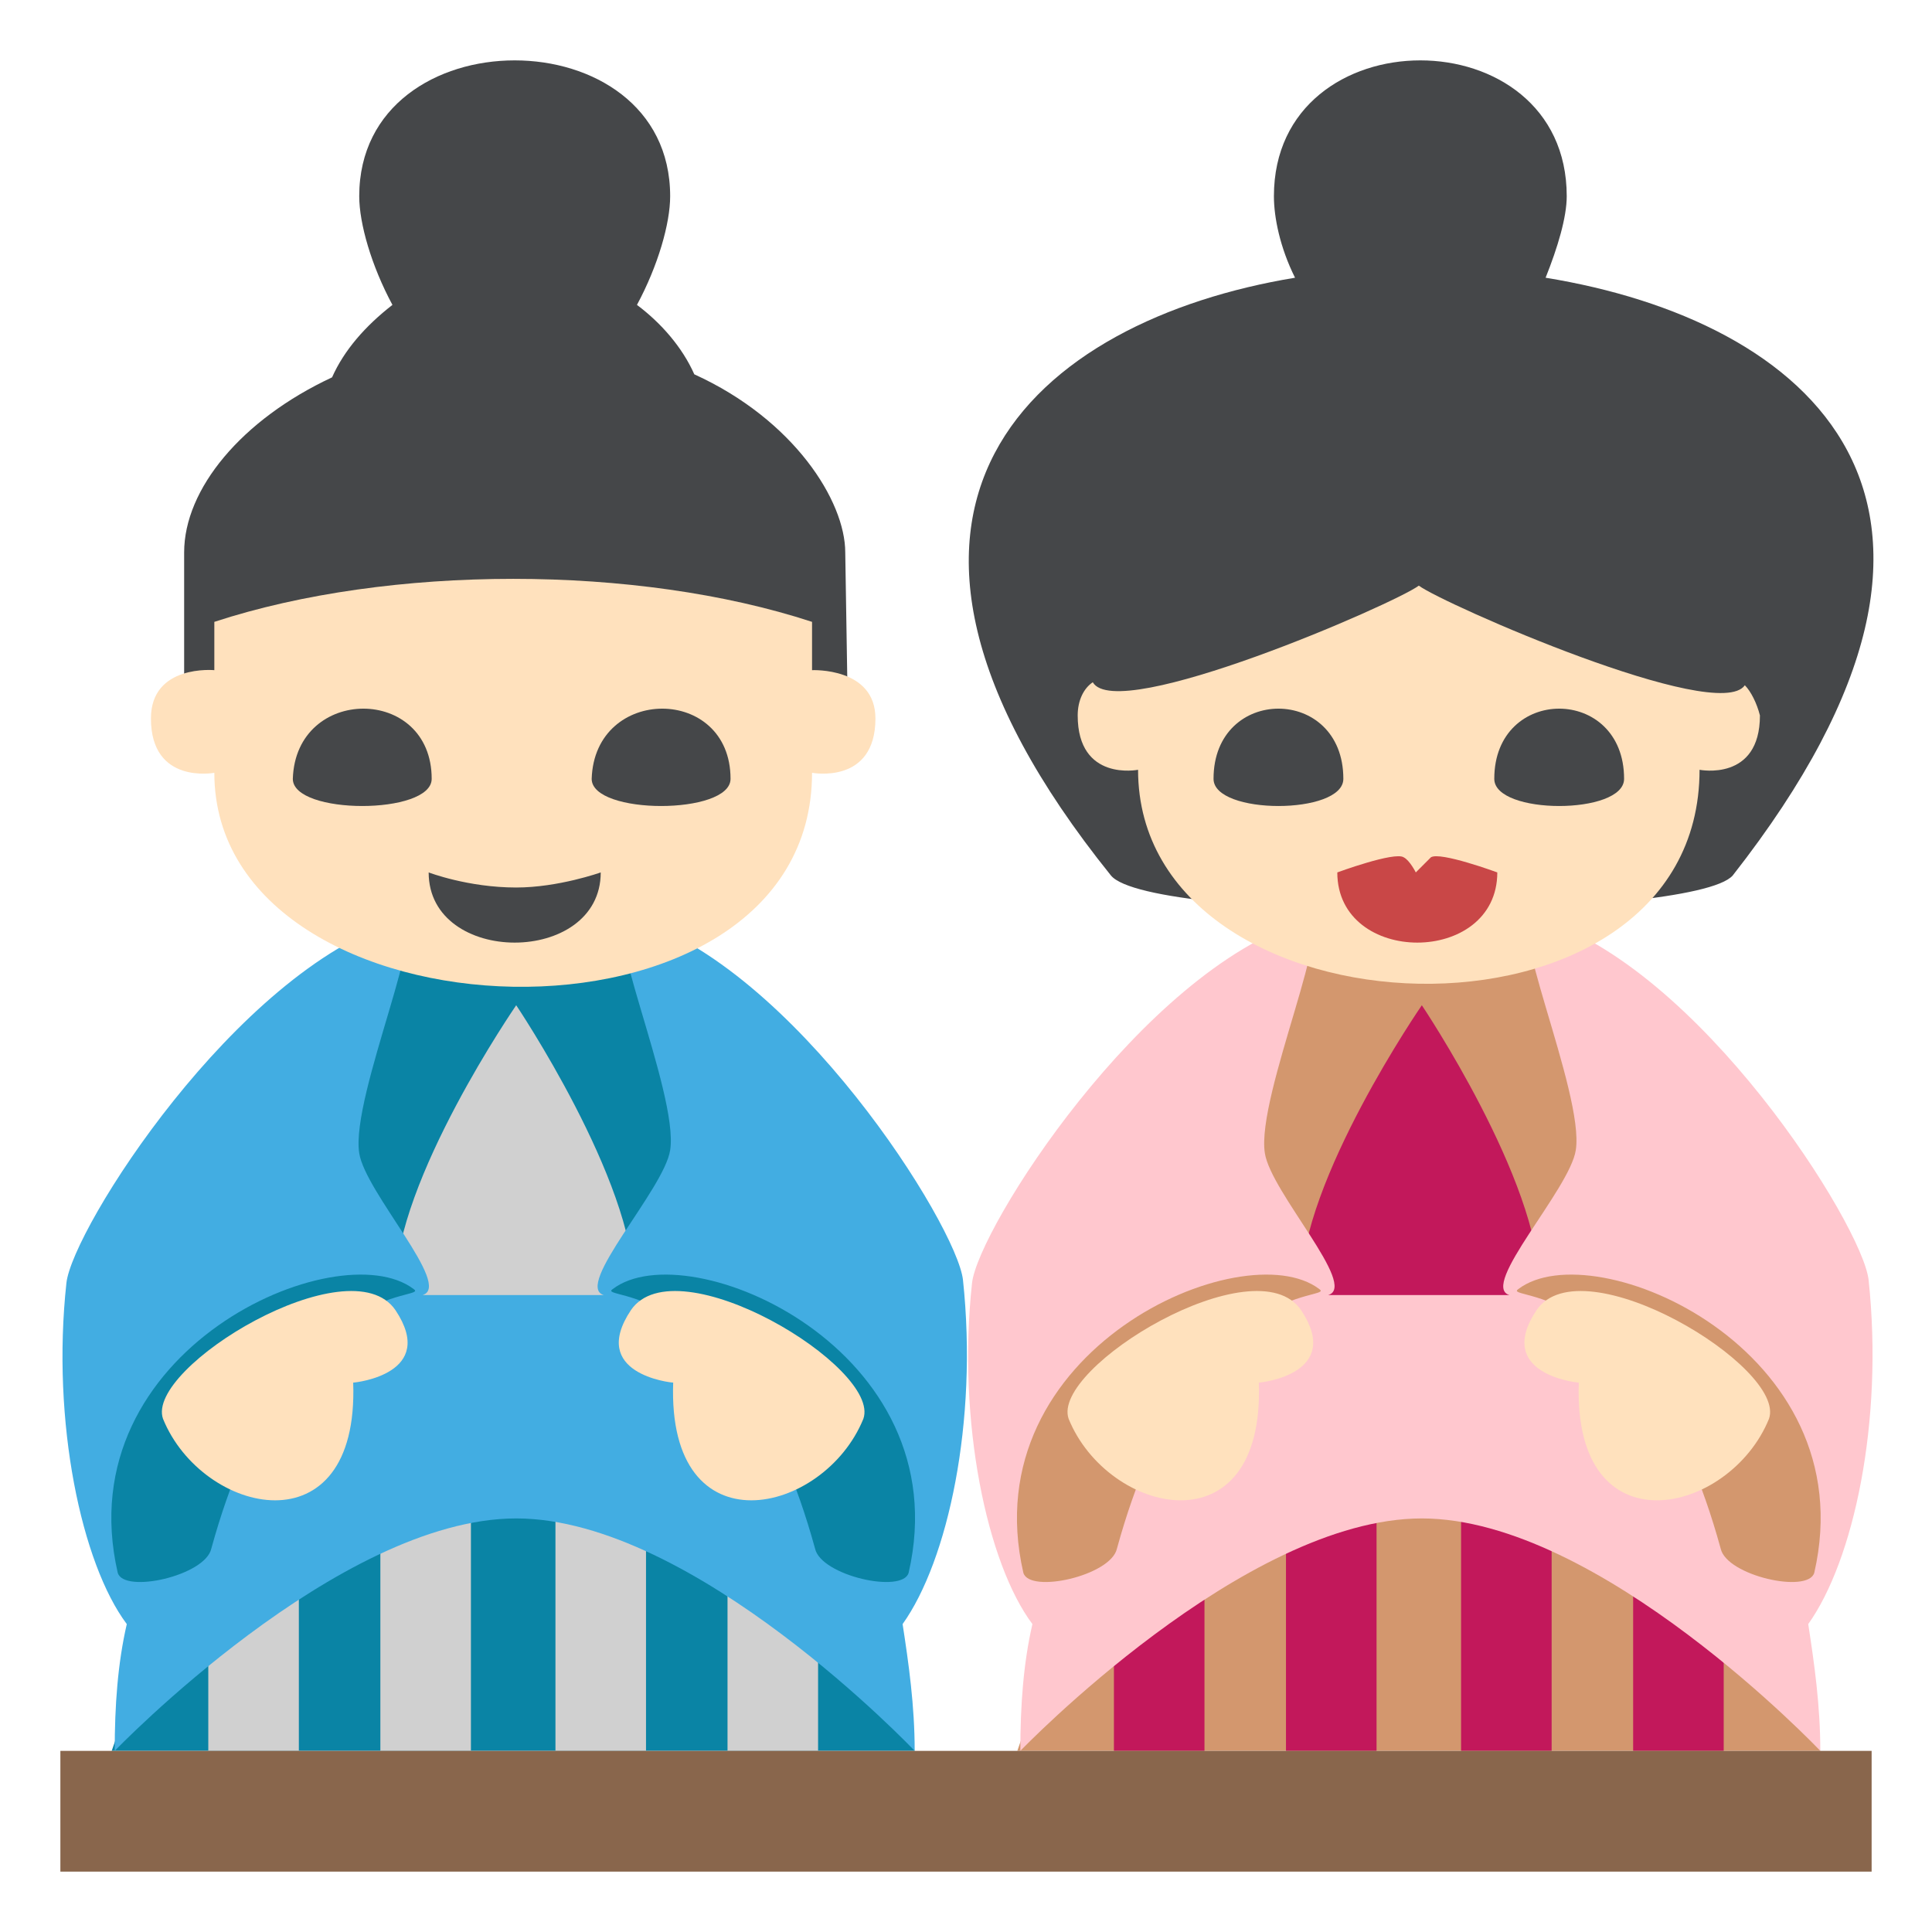<svg xmlns="http://www.w3.org/2000/svg" viewBox="0 0 64 64">
    <title>Japanese dolls</title>
    <path fill="#d3976e" d="M47 19.7L33.7 58h26.6z"/>
    <g fill="#c2185b">
        <path d="M36.9 48.7h3V58h-3zM42.6 48.7h3V58h-3zM48.4 48.7h3V58h-3zM54.1 48.7h3V58h-3zM51 42.6c0 3.5-7.9 3.5-7.9 0s4-9.3 4-9.3 3.9 5.8 3.9 9.3"/>
    </g>
    <path fill="#ffc7ce" d="M61.9 42.4c-.2-1.8-5.6-10.4-11-12-1.2-.4 1.6 5.8 1.3 7.7-.2 1.3-3.2 4.5-2.2 4.8h-6c1-.3-1.9-3.4-2.1-4.7-.3-1.9 2.5-8.1 1.3-7.7-5.4 1.7-10.8 10.2-11 12-.5 4.6.5 9.3 2 11.3-.3 1.3-.4 2.7-.4 4.2 0 0 7.4-7.7 13.3-7.7S60.3 58 60.3 58c0-1.5-.2-2.9-.4-4.2 1.5-2.1 2.5-6.7 2-11.4"/>
    <path fill="#d3976e" d="M33.9 52.1c.2.7 2.9.1 3.1-.8 2.5-9.1 7.3-8.2 6.7-8.6-2.5-1.9-11.5 2-9.8 9.4"/>
    <path fill="#ffe1bd" d="M43.1 43.4c-1.5-2.2-8.3 1.9-7.7 3.6 1.3 3.2 6.5 4.4 6.3-1.2.1 0 2.8-.3 1.4-2.4"/>
    <path fill="#d3976e" d="M60.1 52.1c-.2.7-2.9.1-3.1-.8-2.5-9.1-7.3-8.2-6.7-8.6 2.5-1.9 11.5 2 9.8 9.4"/>
    <path fill="#ffe1bd" d="M50.9 43.4c1.5-2.2 8.3 1.9 7.7 3.6-1.3 3.2-6.5 4.4-6.3-1.2-.1 0-2.8-.3-1.4-2.4"/>
    <path fill="#0a84a5" d="M17 19.7L3.7 58h26.6z"/>
    <g fill="#d0d0d0">
        <path d="M6.9 48.7h3V58h-3zM12.6 48.7h3V58h-3zM18.4 48.7h3V58h-3zM24.1 48.7h3V58h-3zM21 42.6c0 3.5-7.9 3.5-7.9 0s4-9.3 4-9.3 3.9 5.8 3.9 9.3"/>
    </g>
    <path fill="#42ade2" d="M31.9 42.4c-.2-1.8-5.6-10.4-11-12-1.2-.4 1.6 5.8 1.3 7.7-.2 1.3-3.2 4.5-2.2 4.8h-6c1-.3-1.9-3.4-2.1-4.7-.3-1.9 2.5-8.1 1.3-7.7-5.4 1.7-10.8 10.2-11 12-.5 4.6.5 9.3 2 11.3-.3 1.3-.4 2.7-.4 4.2 0 0 7.4-7.7 13.3-7.7S30.3 58 30.3 58c0-1.5-.2-2.9-.4-4.2 1.5-2.1 2.5-6.7 2-11.4"/>
    <path fill="#0a84a5" d="M3.9 52.1c.2.7 2.9.1 3.1-.8 2.5-9.1 7.3-8.2 6.7-8.6-2.5-1.9-11.5 2-9.8 9.4"/>
    <path fill="#ffe1bd" d="M13.1 43.4c-1.5-2.2-8.3 1.9-7.7 3.6 1.3 3.2 6.5 4.4 6.3-1.2.1 0 2.8-.3 1.4-2.4"/>
    <path fill="#0a84a5" d="M30.1 52.1c-.2.7-2.9.1-3.1-.8-2.5-9.1-7.3-8.2-6.7-8.6 2.5-1.9 11.5 2 9.8 9.4"/>
    <path fill="#ffe1bd" d="M20.9 43.4c1.5-2.2 8.3 1.9 7.7 3.6-1.3 3.2-6.5 4.4-6.3-1.2-.1 0-2.8-.3-1.4-2.4"/>
    <path fill="#89664c" d="M2 58h60v4H2v-4z"/>
    <path fill="#454749" d="M28 18.3c0-1.7-1.7-4.4-5-5.9-.4-.9-1.1-1.7-1.9-2.3.7-1.3 1.1-2.7 1.1-3.6 0-6-10.3-6-10.3 0 0 .9.4 2.3 1.1 3.6-.9.7-1.6 1.5-2 2.4-3 1.4-4.9 3.7-4.9 5.8v6.2h22l-.1-6.2"/>
    <path fill="#ffe1bd" d="M26.9 25.6s2.1.4 2.1-1.8c0-1.7-2.1-1.6-2.1-1.6v-1.6c-5.8-1.9-14-1.9-19.8 0v1.6S5 22 5 23.8c0 2.2 2.1 1.8 2.1 1.8 0 9.1 19.8 9.8 19.8 0"/>
    <g fill="#454749">
        <path d="M24.2 25.8c0 1.2-4.6 1.2-4.6 0 .1-3.1 4.6-3.1 4.6 0M14.3 25.8c0 1.2-4.6 1.2-4.6 0 .1-3.1 4.6-3.1 4.6 0M14.2 28.9c0 3.1 5.7 3.1 5.7 0 0 0-1.4.5-2.8.5-1.6 0-2.9-.5-2.9-.5M51.2 9.2c.4-1 .7-2 .7-2.7 0-6-9.7-6-9.7 0 0 .7.2 1.7.7 2.7-8.5 1.4-16 7.5-6.1 19.8 1.3 1.6 19.3 1.5 20.6 0 9.8-12.5 2.4-18.4-6.2-19.8"/>
    </g>
    <path fill="#ffe1bd" d="M57.8 22.7c-.9 1.3-10-2.7-10.8-3.3-.8.6-10 4.6-10.8 3.2-.3.2-.5.6-.5 1.1 0 2.2 2 1.8 2 1.8 0 9.1 18.6 9.8 18.6 0 0 0 2 .4 2-1.8-.1-.4-.3-.8-.5-1"/>
    <g fill="#454749">
        <path d="M53.8 25.8c0 1.2-4.3 1.2-4.3 0 0-3.1 4.3-3.1 4.3 0M44.5 25.8c0 1.2-4.3 1.2-4.3 0 0-3.1 4.3-3.1 4.3 0"/>
    </g>
    <path fill="#c94747" d="M46.5 28.4c-.3-.2-2.2.5-2.2.5 0 3.1 5.3 3.1 5.3 0 0 0-1.9-.7-2.2-.5l-.5.5s-.2-.4-.4-.5"/>
</svg>